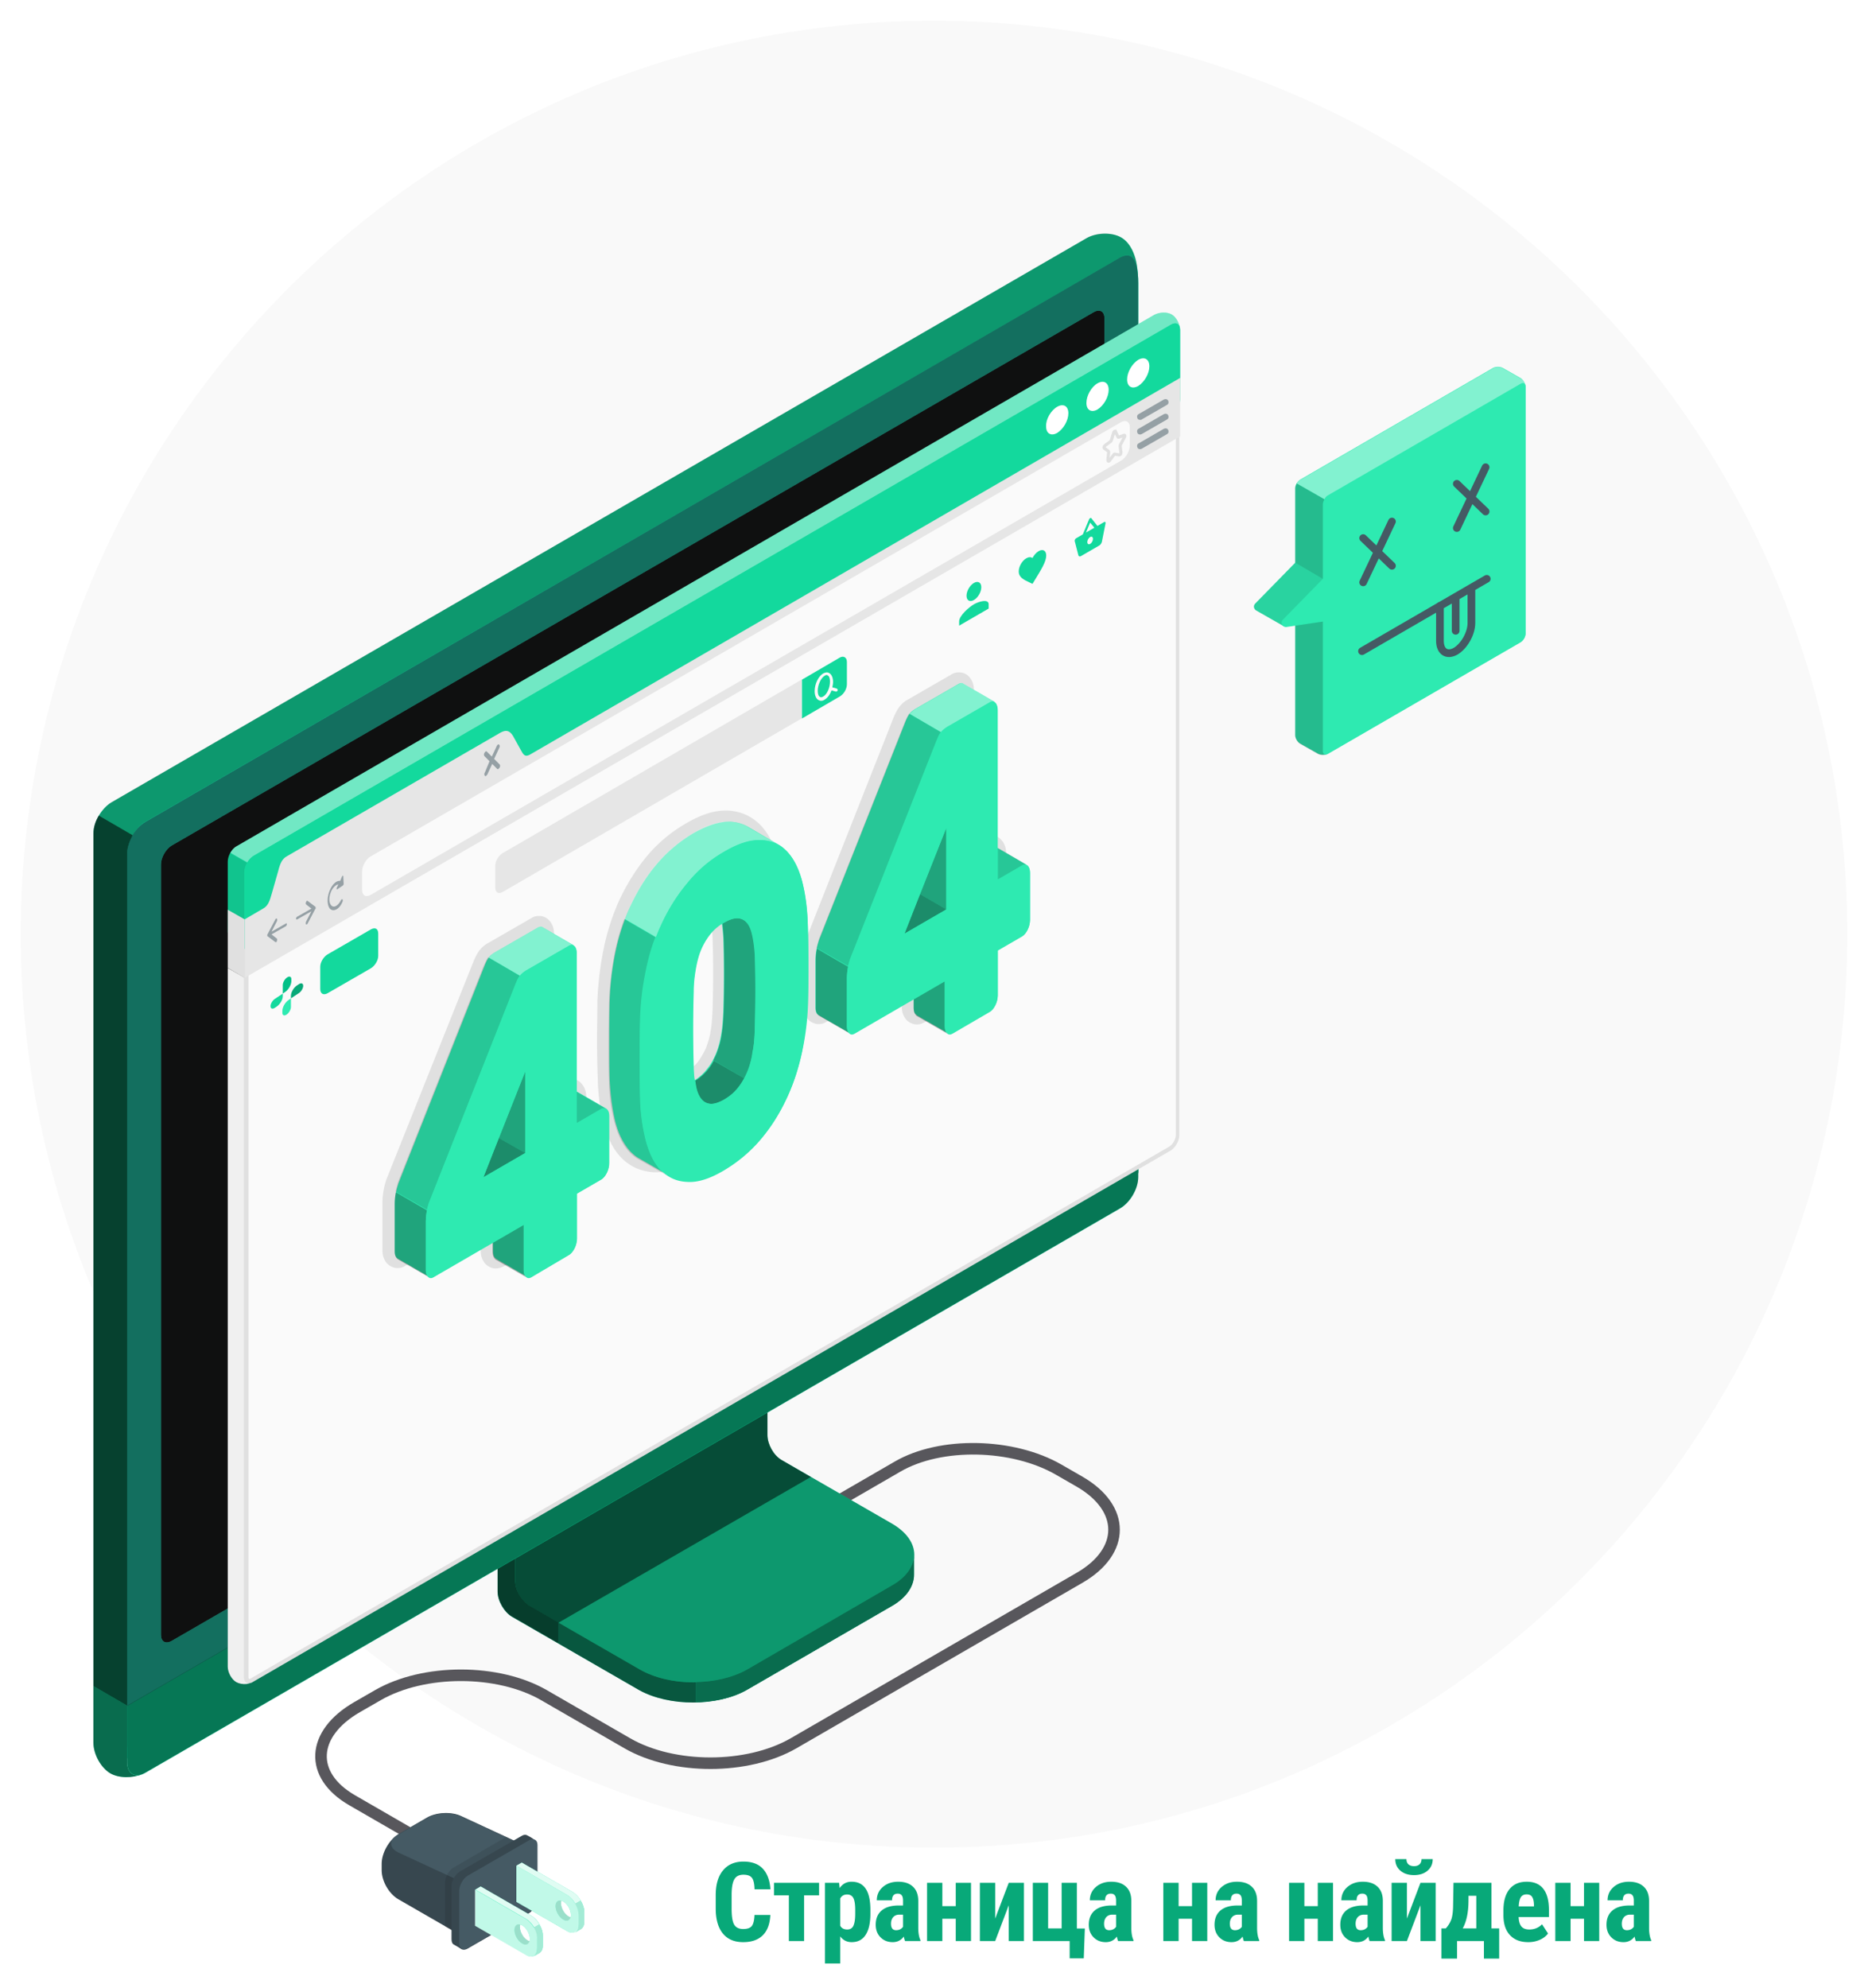 <svg width="360" height="383" fill="none" xmlns="http://www.w3.org/2000/svg"><g filter="url(#filter0_d_2076_56657)"><path d="M4 176C4 78.798 82.798 0 180 0s176 78.798 176 176-78.798 176-176 176S4 273.202 4 176z" fill="#F9F9F9"/><path d="M157.96 287.256s6.732-3.856 15.017-8.675c8.285-4.819 22.192-4.523 31.069.593l3.995 2.299c8.877 5.116 8.877 13.42 0 18.536L152.93 331.89c-8.877 5.116-23.154 5.116-32.031 0l-16.053-9.268c-8.877-5.115-23.154-5.115-32.031 0l-3.995 2.299c-8.877 5.116-9.32 13.123-.961 17.943l15.017 8.674" stroke="#58575C" stroke-width="2.226" stroke-miterlimit="10" stroke-linecap="round" stroke-linejoin="round"/><path d="M73.555 355.102v1.261c0 2.076 1.405 4.522 3.18 5.56l11.837 6.822 11.983-6.97v-10.454l-11.688-5.413c-1.849-.889-4.808-.741-6.583.297l-5.622 3.262c-1.702 1.112-3.107 3.559-3.107 5.635z" fill="#37474F"/><path d="M88.867 345.983c-1.849-.89-4.808-.742-6.583.296l-5.622 3.263c-1.776 1.038-1.702 2.52.147 3.41l11.689 5.413 12.057-6.97-11.688-5.412z" fill="#455A64"/><path opacity=".1" d="M87.388 355.846c-.888.519-1.627 1.779-1.627 2.817v8.601l2.737 1.557 11.984-6.97v-10.454l-3.033-1.409-10.06 5.858z" fill="#000"/><path d="M101.591 349.617c-.296-.148-.666-.148-1.11.148l-11.835 6.821c-.888.519-1.628 1.78-1.628 2.818v10.232c0 .519.148.889.444 1.038.296.148 1.257.741 1.48.889.295.149.665.149 1.109-.074l11.836-6.821c.888-.519 1.627-1.779 1.627-2.817v-10.232c0-.519-.148-.89-.443-1.038-.222-.297-1.184-.816-1.48-.964z" fill="#37474F"/><path d="M90.125 357.408l11.836-6.822c.888-.519 1.627-.074 1.627.89v10.232c0 1.038-.739 2.298-1.627 2.817l-11.836 6.822c-.888.519-1.627.074-1.627-.89v-10.232c.073-1.038.74-2.298 1.627-2.817z" fill="#455A64"/><path d="M102.405 365.115l-9.765-5.635-1.035.594v6.969l9.764 5.635c.592.371 1.184.371 1.554.148.148-.074.887-.519 1.035-.593.37-.222.666-.741.666-1.483v-1.779c0-1.409-.962-3.114-2.219-3.856zm-1.776 1.854c.814.445 1.48 1.631 1.48 2.595 0 .148 0 .297-.074.445-.148 0-.222-.074-.37-.148-.814-.445-1.479-1.632-1.479-2.595 0-.149 0-.297.074-.445.074 0 .221.074.369.148z" fill="#2EEAB1"/><path opacity=".85" d="M102.405 365.115l-9.765-5.635-1.035.594 9.764 5.635c1.258.741 2.219 2.446 2.219 3.855v1.779c0 .742-.295 1.261-.665 1.483h.074c.148-.148.887-.519 1.035-.593.37-.222.666-.741.666-1.483v-1.779c-.074-1.409-1.11-3.114-2.293-3.856z" fill="#fff"/><path d="M104.624 369.045v1.779c0 .741-.222 1.186-.666 1.483-.148.074-.887.519-1.035.593h-.074c.443-.222.665-.741.665-1.483v-1.779c0-.742-.222-1.483-.665-2.225l1.035-.593c.518.668.74 1.483.74 2.225z" fill="#2EEAB1"/><path opacity=".6" d="M104.624 369.045v1.779c0 .741-.222 1.186-.666 1.483-.148.074-.887.519-1.035.593h-.074c.443-.222.665-.741.665-1.483v-1.779c0-.742-.222-1.483-.665-2.225l1.035-.593c.518.668.74 1.483.74 2.225z" fill="#fff"/><path opacity=".05" d="M104.624 369.045v1.779c0 .741-.222 1.186-.666 1.483-.148.074-.887.519-1.035.593h-.074c.443-.222.665-.741.665-1.483v-1.779c0-.742-.222-1.483-.665-2.225l1.035-.593c.518.668.74 1.483.74 2.225z" fill="#000"/><path opacity=".6" d="M100.185 367.266c0-.148 0-.297.074-.445-.666-.148-1.11.222-1.11 1.038 0 .964.666 2.15 1.48 2.595.666.445 1.257.223 1.479-.445-.148 0-.222-.074-.369-.148-.888-.519-1.554-1.631-1.554-2.595z" fill="#fff"/><path opacity=".1" d="M100.185 367.266c0-.148 0-.297.074-.445-.666-.148-1.11.222-1.11 1.038 0 .964.666 2.15 1.48 2.595.666.445 1.257.223 1.479-.445-.148 0-.222-.074-.369-.148-.888-.519-1.554-1.631-1.554-2.595z" fill="#000"/><path opacity=".7" d="M101.295 365.709l-9.765-5.635v6.97l9.765 5.635c1.258.741 2.219.148 2.219-1.335v-1.779c.074-1.335-.961-3.114-2.219-3.856zm-.666 4.745c-.814-.445-1.48-1.631-1.48-2.595 0-.964.666-1.334 1.48-.889.814.444 1.48 1.631 1.48 2.595 0 .963-.666 1.408-1.48.889z" fill="#fff"/><path d="M110.32 360.514l-9.765-5.635-1.036.593v6.97l9.765 5.634c.592.371 1.184.371 1.554.149.148-.074.887-.519 1.035-.593.37-.223.666-.742.666-1.483v-1.78c.074-1.408-.962-3.114-2.219-3.855zm-1.776 1.853c.814.445 1.48 1.632 1.48 2.595 0 .149 0 .297-.074.445-.148 0-.222-.074-.37-.148-.814-.445-1.479-1.631-1.479-2.595 0-.148 0-.297.074-.445.074 0 .222.074.369.148z" fill="#2EEAB1"/><path opacity=".85" d="M110.32 360.514l-9.765-5.635-1.036.593 9.765 5.635c1.258.741 2.219 2.447 2.219 3.855v1.78c0 .741-.295 1.26-.739 1.483h.074c.148-.074.887-.519 1.035-.593.444-.223.666-.742.666-1.483v-1.78c.074-1.408-.962-3.114-2.219-3.855z" fill="#fff"/><path d="M112.613 364.443v1.779c0 .742-.222 1.187-.665 1.483-.148.075-.888.519-1.036.594h-.074c.444-.223.666-.742.666-1.483v-1.78c0-.741-.222-1.483-.666-2.224l1.036-.593c.443.667.739 1.483.739 2.224z" fill="#2EEAB1"/><path opacity=".6" d="M112.613 364.443v1.779c0 .742-.222 1.187-.665 1.483-.148.075-.888.519-1.036.594h-.074c.444-.223.666-.742.666-1.483v-1.78c0-.741-.222-1.483-.666-2.224l1.036-.593c.443.667.739 1.483.739 2.224z" fill="#fff"/><path opacity=".05" d="M112.613 364.443v1.779c0 .742-.222 1.187-.665 1.483-.148.075-.888.519-1.036.594h-.074c.444-.223.666-.742.666-1.483v-1.78c0-.741-.222-1.483-.666-2.224l1.036-.593c.443.667.739 1.483.739 2.224z" fill="#000"/><path opacity=".6" d="M108.101 362.664c0-.148 0-.296.074-.445-.666-.148-1.11.223-1.11 1.039 0 .963.666 2.15 1.479 2.595.666.444 1.258.222 1.48-.445-.148 0-.222-.074-.37-.149-.888-.519-1.553-1.631-1.553-2.595z" fill="#fff"/><path opacity=".1" d="M108.101 362.664c0-.148 0-.296.074-.445-.666-.148-1.11.223-1.11 1.039 0 .963.666 2.15 1.479 2.595.666.444 1.258.222 1.48-.445-.148 0-.222-.074-.37-.149-.888-.519-1.553-1.631-1.553-2.595z" fill="#000"/><path opacity=".7" d="M109.284 361.108l-9.765-5.635v6.969l9.765 5.635c1.258.742 2.219.148 2.219-1.335v-1.779c0-1.335-.961-3.114-2.219-3.855zm-.74 4.745c-.813-.445-1.479-1.631-1.479-2.595 0-.964.666-1.335 1.479-.89.814.445 1.48 1.631 1.48 2.595 0 .964-.666 1.409-1.48.89z" fill="#fff"/><path d="M143.979 321.578l27.815-16.09c2.885-1.631 4.29-3.855 4.29-6.005v-3.856l-28.85-16.311c-1.553-.89-2.737-3.04-2.737-4.82v-34.402l-48.602 28.174v34.403c0 1.779 1.258 3.93 2.738 4.819l24.559 14.162c5.77 3.188 15.091 3.188 20.787-.074z" fill="#13D99D"/><path opacity=".6" d="M143.979 321.578l27.815-16.09c2.885-1.631 4.29-3.855 4.29-6.005v-3.856l-28.85-16.311c-1.553-.89-2.737-3.04-2.737-4.82v-34.402l-48.602 28.174v34.403c0 1.779 1.258 3.93 2.738 4.819l24.559 14.162c5.77 3.188 15.091 3.188 20.787-.074z" fill="#000"/><path opacity=".3" d="M107.584 308.676v3.856l-8.877-5.116c-1.554-.89-2.737-3.04-2.737-4.82v-34.402l9.247-5.339c.221 2.373.369 4.82.591 7.192l-6.51 3.782v26.84c0 1.779 1.258 3.929 2.738 4.819l5.548 3.188z" fill="#000"/><path d="M99.298 300.597c0 1.779 1.258 3.929 2.737 4.819l21.231 12.234c5.77 3.336 15.017 3.336 20.787 0l27.815-16.09c5.77-3.336 5.77-8.674 0-12.011l-21.231-12.233c-1.554-.89-2.737-3.04-2.737-4.82v-26.84l-48.602 28.175v26.766z" fill="#13D99D"/><path opacity=".3" d="M99.298 300.597c0 1.779 1.258 3.929 2.737 4.819l21.231 12.234c5.77 3.336 15.017 3.336 20.787 0l27.815-16.09c5.77-3.336 5.77-8.674 0-12.011l-21.231-12.233c-1.554-.89-2.737-3.04-2.737-4.82v-26.84l-48.602 28.175v26.766z" fill="#000"/><path opacity=".5" d="M156.259 280.578l-5.622-3.262c-1.554-.89-2.737-3.04-2.737-4.82v-26.84l-48.602 28.175v26.84c0 1.779 1.258 3.929 2.737 4.819l5.549 3.188 48.675-28.1z" fill="#000"/><path d="M176.158 295.551v3.855c0 2.15-1.405 4.375-4.29 6.006l-27.815 16.089c-2.737 1.631-6.288 2.373-9.912 2.447v-3.856c3.624-.074 7.175-.889 9.912-2.446l27.815-16.164c2.811-1.557 4.29-3.781 4.29-5.931z" fill="#13D99D"/><path opacity=".5" d="M176.158 295.551v3.855c0 2.15-1.405 4.375-4.29 6.006l-27.815 16.089c-2.737 1.631-6.288 2.373-9.912 2.447v-3.856c3.624-.074 7.175-.889 9.912-2.446l27.815-16.164c2.811-1.557 4.29-3.781 4.29-5.931z" fill="#000"/><path d="M21.255 334.04c1.775 1.038 4.808.963 6.732-.149 23.893-13.79 164.002-94.903 187.895-108.768 1.924-1.113 3.477-3.782 3.477-3.04V50.589c0-5.19-1.479-7.785-3.255-8.823-1.775-1.038-4.808-.964-6.731.148L21.477 150.608C19.553 151.721 18 154.39 18 156.614v171.494c0 2.224 1.48 4.894 3.255 5.932z" fill="#13D99D"/><path d="M27.987 333.889L215.882 225.12c1.924-1.112 3.477-3.781 3.477-3.04V50.586c0-5.19-1.553-6.08-3.477-4.968L27.987 154.387c-1.924 1.112-3.477 3.781-3.477 6.006v171.494c0 2.224 1.553 3.114 3.477 2.002z" fill="#27DEBF"/><path opacity=".5" d="M27.987 333.889L215.882 225.12c1.924-1.112 3.477-3.781 3.477-3.04V50.586c0-5.19-1.553-6.08-3.477-4.968L27.987 154.387c-1.924 1.112-3.477 3.781-3.477 6.006v171.494c0 2.224 1.553 3.114 3.477 2.002z" fill="#000"/><path d="M27.469 337.823c-1.924.815-4.587.815-6.214-.149-1.775-1.038-3.255-3.633-3.255-5.931v-10.899l6.51 3.781v10.899c0 2.076 1.257 2.966 2.959 2.299z" fill="#13D99D"/><path opacity=".5" d="M27.469 337.823c-1.924.815-4.587.815-6.214-.149-1.775-1.038-3.255-3.633-3.255-5.931v-10.899l6.51 3.781v10.899c0 2.076 1.257 2.966 2.959 2.299z" fill="#000"/><path d="M24.51 324.698v10.899c0 2.225 1.553 3.114 3.477 2.002l187.895-108.768c1.924-1.113 3.477-3.782 3.477-6.006v-10.899L24.509 324.698z" fill="#08A979"/><path opacity=".3" d="M24.51 324.624v10.899c0 2.224 1.553 3.114 3.477 2.002l187.895-108.769c1.924-1.112 3.477-3.781 3.477-6.005v-10.899L24.509 324.624z" fill="#000"/><path d="M31.02 310.977V162.542c0-1.335.961-2.966 2.07-3.633L210.779 56.146c1.184-.668 2.071-.148 2.071 1.186v148.436c0 1.334-.961 2.965-2.071 3.633L33.091 312.164c-1.184.667-2.072.148-2.072-1.187z" fill="#27DEBF"/><path d="M31.02 310.977V162.542c0-1.335.961-2.966 2.07-3.633L210.779 56.146c1.184-.668 2.071-.148 2.071 1.186v148.436c0 1.334-.961 2.965-2.071 3.633L33.091 312.164c-1.184.667-2.072.148-2.072-1.187z" fill="#0F1010"/><path opacity=".7" d="M25.557 156.93c-.592 1.112-1.035 2.298-1.035 3.41v164.303l-6.51-3.782V156.559c0-1.112.37-2.373 1.035-3.411l6.51 3.782z" fill="#000"/><path opacity=".3" d="M219.21 48.08c-.222-1.78-1.133-3.806-3.32-2.45L27.988 154.356c-.962.519-1.775 1.483-2.441 2.595l-6.51-3.781c.666-1.038 1.48-2.002 2.441-2.595L209.38 41.889c1.924-1.112 4.786-1.198 6.636-.16 1.786 1.002 3.035 3.552 3.194 6.351z" fill="#000"/><path d="M48.848 320.021s-.444.296-1.332.445c-.74.074-1.48-.075-1.997-.371-.888-.519-1.627-1.854-1.627-2.966V182.484l3.255 1.854v134.719c0 .815.37 1.26.961 1.26.074-.074.37-.074.74-.296z" fill="#F0F0F0"/><path d="M48.108 319.871c-.518 0-.592-.593-.592-.815V173.363l4.513-2.595c.591-.296 1.035-1.779 1.923-4.967.444-1.706 1.184-4.226 1.553-4.523l41.056-23.8c.37.148 1.11 1.557 1.554 2.373 1.035 1.779 1.627 2.743 2.293 2.743.148 0 .222 0 .296-.074l126.275-73.032v145.173c0 .964-.666 2.151-1.554 2.67l-176.8 102.318c-.221.148-.37.222-.517.222z" fill="#FAFAFA"/><path d="M226.609 70.155V214.66c0 .815-.592 1.927-1.332 2.298L48.404 319.351c-.222.149-.296.149-.37.149-.148 0-.148-.445-.148-.445v-145.47l4.364-2.521c.666-.37 1.11-1.779 2.072-5.19.443-1.557 1.11-3.855 1.405-4.3l40.76-23.578c.37.371.962 1.409 1.332 2.076 1.11 1.928 1.701 2.966 2.663 2.966.148 0 .37-.074.518-.148l125.609-72.735zm.813-1.335l-126.866 73.402h-.148c-.962 0-2.885-5.19-3.92-5.19h-.149l-41.13 23.8c-.961.52-2.515 8.898-3.477 9.491l-4.734 2.743v145.989c0 .815.37 1.26.962 1.26.222 0 .517-.074.74-.222l176.873-102.392c.962-.519 1.701-1.928 1.701-2.966V68.82h.148z" fill="#E0E0E0"/><path d="M45.519 178.477c-.888-.519-1.627-1.854-1.627-2.966v-13.494c0-1.112.74-2.447 1.701-2.966L222.467 56.659c.961-.52 2.441-.593 3.328-.074.888.519 1.628 1.853 1.628 2.965v13.495c0 1.112-.74 2.446-1.701 2.965L48.848 178.403c-.962.519-2.441.593-3.329.074z" fill="#13D99D"/><path opacity=".4" d="M227.423 59.254c-.148-.89-.814-1.186-1.702-.742L48.848 160.905a3.87 3.87 0 00-1.184 1.26l-3.255-1.854c.296-.519.74-1.038 1.184-1.26L222.466 56.659c.962-.52 2.442-.593 3.329-.074.814.519 1.554 1.63 1.628 2.669z" fill="#fff"/><path opacity=".1" d="M47.59 162.24c-.296.519-.518 1.187-.518 1.706v20.463l-3.255-1.853V161.87c0-.149 0-.297.074-.445.074-.371.222-.742.444-1.038l3.255 1.853z" fill="#000"/><path d="M227.423 59.548v9.268l-126.867 73.402c-.962.519-1.701.074-1.701-.964v-3.485c0-1.112-.74-1.557-1.702-.964l-41.796 24.171c-.961.519-1.701 1.928-1.701 2.966v3.485c0 1.112-.74 2.446-1.701 2.965l-4.735 2.744v-9.268c0-1.112.74-2.447 1.702-2.966L225.72 58.584c.962-.593 1.702-.148 1.702.964z" fill="#13D99D"/><path d="M219.359 65.328c1.184-.668 2.145-.149 2.145 1.26s-.961 3.04-2.145 3.781c-1.183.668-2.145.149-2.145-1.26s.962-3.04 2.145-3.781zm-7.841 4.523c1.183-.667 2.145-.148 2.145 1.26 0 1.41-.962 3.04-2.145 3.782-1.184.667-2.145.148-2.145-1.26 0-1.41.961-3.115 2.145-3.782zm-7.767 4.519c1.183-.667 2.145-.148 2.145 1.261 0 1.409-.962 3.04-2.145 3.781-1.184.668-2.146.149-2.146-1.26-.074-1.409.962-3.114 2.146-3.781z" fill="#fff"/><path d="M227.423 68.82v11.27L47.147 184.41v-11.27l3.55-2.076c.962-.519 1.258-1.408 1.702-2.965l1.183-4.152c.37-1.483.74-2.447 1.702-2.966l41.13-23.8c.961-.519 1.701-.593 2.44.593l1.48 2.669c.518.964.814 1.483 1.776.964L227.423 68.82z" fill="#E6E6E6"/><path d="M47.147 173.139v11.27l-3.255-1.928v-11.196l3.255 1.854z" fill="#E0E0E0"/><path opacity=".5" d="M55.062 173.958l-2.737 1.557 1.035-2.002a.634.634 0 000-.519c-.074-.074-.222 0-.296.148l-1.48 2.818s0 .074-.073.074v.296s0 .075.074.075l1.48 1.112h.147c.074 0 .148-.074.148-.223.074-.222.074-.37 0-.445l-1.035-.815 2.736-1.557c.148-.074.222-.297.222-.445 0-.148-.148-.148-.221-.074zm2.218-1.336l2.738-1.557-1.036-.815c-.074-.074-.074-.297 0-.445.074-.223.222-.297.296-.223l1.48 1.113.073.074v.296s0 .075-.074.075l-1.48 2.817c-.073.074-.073.148-.147.148h-.148c-.074-.074-.074-.296 0-.519l1.036-2.002-2.737 1.557c-.148.075-.222 0-.222-.222 0 0 .074-.222.222-.297zm8.878-7.784c0-.149-.148-.149-.222 0l-.37.889c-.666-.074-1.405.52-1.923 1.632-.666 1.408-.666 3.114 0 3.781.37.297.74.297 1.183.074.444-.222.888-.741 1.184-1.483.074-.148.074-.37 0-.445-.074-.074-.222 0-.296.149-.518 1.038-1.331 1.557-1.85 1.038-.517-.519-.517-1.706 0-2.818.37-.741.889-1.186 1.332-1.26l-.296.667c-.074.148 0 .371.074.297l1.11-.742c.074-.074.148-.222.148-.296l-.074-1.483zm29.072-22.613l.962-2.076c.148-.223.148-.519 0-.667-.148-.149-.296 0-.444.222l-.962 2.076-.962-.964c-.148-.148-.296 0-.444.223-.147.222-.147.519 0 .667l.962.964-.888 2.15c-.147.222-.147.519 0 .667.074.074.148.074.222 0l.222-.222.962-2.076.962.964c.074.074.148.074.222 0l.222-.223c.147-.222.147-.519 0-.667l-1.036-1.038z" fill="#455A64"/><path d="M69.783 167.431v-3.485c0-1.112.74-2.447 1.701-2.966l144.547-83.634c.961-.519 1.701-.074 1.701.964v3.485c0 1.112-.74 2.447-1.701 2.966L71.484 168.395c-.962.593-1.701.148-1.701-.964z" fill="#FAFAFA"/><path d="M214.995 79.204l.444.964c0 .074.074.074.148.074l1.035-.37c.148-.075.222.147.074.37l-.739 1.408c-.074.075-.074.223-.074.297l.148 1.26c0 .223-.148.445-.296.445l-.888-.148c-.074 0-.148 0-.148.074l-.888 1.186c-.148.149-.296.149-.296-.148l.148-1.483c0-.074 0-.148-.074-.222l-.739-.519c-.148-.074-.074-.37.074-.52l1.109-.815c.074-.074.148-.148.148-.222l.444-1.483c.074-.222.296-.37.37-.148z" stroke="#E0E0E0" stroke-width=".599" stroke-miterlimit="10"/><path opacity=".5" d="M219.73 76.898c-.222 0-.444-.074-.518-.296-.148-.297-.074-.668.222-.816l4.882-2.817c.296-.149.666-.075.814.222.148.297.074.667-.222.816l-4.883 2.817c-.074.074-.148.074-.295.074zm0 2.817c-.222 0-.444-.075-.518-.297-.148-.297-.074-.667.222-.816l4.882-2.817c.296-.148.666-.074.814.222.148.297.074.668-.222.816l-4.883 2.818c-.074 0-.148.074-.295.074zm0 2.824c-.222 0-.444-.074-.518-.297-.148-.296-.074-.667.222-.815l4.882-2.818c.296-.148.666-.074.814.223.148.296.074.667-.222.815l-4.883 2.818c-.074 0-.148.074-.295.074z" fill="#455A64"/><path d="M95.452 162.757v4.3c0 .89.591 1.26 1.405.816l57.627-33.439v-7.489l-57.627 33.439c-.74.445-1.405 1.483-1.405 2.373z" fill="#E6E6E6"/><path d="M161.807 122.724c.74-.445 1.406-.074 1.406.815v4.301c0 .889-.592 1.927-1.406 2.372l-7.249 4.226v-7.488l7.249-4.226z" fill="#13D99D"/><path d="M161.215 128.655l-.814-.223c.074-.37.148-.667.148-1.038 0-.815-.296-1.483-.739-1.705-.37-.222-.74-.148-1.184.074-.888.519-1.627 2.002-1.627 3.411 0 .815.295 1.483.739 1.705.148.074.296.148.518.148.222 0 .444-.074.666-.222.518-.297 1.036-.964 1.331-1.78l.814.223h.074c.148 0 .222-.074.296-.223.074-.148-.074-.296-.222-.37zm-2.589 1.557c-.222.148-.444.148-.592.074-.296-.148-.444-.593-.444-1.186 0-1.113.592-2.447 1.332-2.892.148-.074.222-.148.37-.148.074 0 .148 0 .222.074.296.148.444.593.444 1.186 0 1.186-.592 2.521-1.332 2.892z" fill="#FAFAFA"/><path d="M71.484 175.069l-8.36 4.82c-.739.445-1.405 1.483-1.405 2.372v4.301c0 .889.592 1.26 1.406.815l8.359-4.819c.74-.445 1.405-1.483 1.405-2.373v-4.3c0-.964-.591-1.26-1.405-.816z" fill="#13D99D"/><path d="M95.526 240.4c-.666 0-1.332-.297-1.85-.742-.666-.667-1.035-1.557-1.035-2.669v-5.486l-14.647 8.452c-.444.297-.962.371-1.406.371-.666 0-1.331-.297-1.85-.742-.665-.667-1.035-1.557-1.035-2.669v-9.045a14.2 14.2 0 01.814-4.746l16.718-41.817c.37-.963.814-1.705 1.184-2.224.444-.519.961-1.038 1.701-1.409l8.359-4.819c.444-.296.962-.371 1.406-.371.666 0 1.331.223 1.849.742.666.667 1.036 1.557 1.036 2.669v29.509l1.997-1.112c.444-.297.962-.371 1.406-.371.665 0 1.331.223 1.775.742.666.667 1.036 1.557 1.036 2.743v9.046c0 .889-.222 1.779-.592 2.669-.444.964-1.036 1.705-1.775 2.076l-3.847 2.224v7.637c0 .89-.222 1.779-.592 2.669-.444.964-1.036 1.705-1.775 2.076l-7.25 4.152c-.592.297-1.11.445-1.627.445zm-5.03-25.58l2.514-1.483v-4.893l-2.515 6.376zm35.951 7.043h-.444c-2.441-.148-4.512-1.038-6.213-2.743-1.554-1.557-2.664-3.782-3.403-6.525-.666-2.521-1.11-5.412-1.184-8.601-.074-2.298-.148-4.819-.148-7.488 0-2.669.074-5.339.074-7.785.148-3.263.518-6.525 1.184-9.787a44.416 44.416 0 013.033-9.491c1.405-2.965 3.107-5.783 5.178-8.304a27.787 27.787 0 017.619-6.45c2.885-1.705 5.4-2.521 7.694-2.521h.444c2.441.148 4.512 1.038 6.213 2.743 1.554 1.557 2.664 3.782 3.403 6.525a37.697 37.697 0 011.184 8.601c.074 2.446.148 5.041.148 7.711 0 2.669-.074 5.19-.074 7.636-.148 3.263-.518 6.525-1.184 9.787a44.416 44.416 0 01-3.033 9.491c-1.405 2.965-3.107 5.783-5.178 8.304a27.787 27.787 0 01-7.619 6.45c-2.959 1.557-5.474 2.447-7.694 2.447zM135.694 171c-.148 0-.666.075-1.553.594a8.03 8.03 0 00-2.22 1.927c-.591.816-1.109 1.706-1.479 2.669a22.004 22.004 0 00-.888 3.337c-.222 1.26-.296 2.521-.37 3.855a228.277 228.277 0 000 14.236c0 1.335.148 2.447.296 3.411.148.963.444 1.482.666 1.779.148.222.37.297.518.297.222 0 .74-.075 1.627-.594a8.03 8.03 0 002.22-1.927 15.85 15.85 0 001.553-2.669c.37-1.038.74-2.151.888-3.263.222-1.26.296-2.521.37-3.929.148-4.894.148-9.639 0-14.236-.074-1.26-.222-2.373-.37-3.411-.148-.815-.37-1.408-.666-1.853-.222-.148-.37-.223-.592-.223zm40.982 22.392c-.666 0-1.331-.296-1.849-.741-.666-.668-1.036-1.557-1.036-2.669v-5.487l-14.647 8.452c-.444.297-.962.371-1.405.371-.666 0-1.332-.297-1.85-.741-.666-.668-1.035-1.557-1.035-2.67v-9.045c0-1.705.295-3.262.813-4.745l16.497-41.743a9.982 9.982 0 011.183-2.224c.444-.519.962-1.038 1.702-1.409l8.359-4.82c.444-.296.961-.37 1.405-.37.666 0 1.332.222 1.85.741.665.668 1.035 1.557 1.035 2.669v29.51l1.998-1.113c.443-.296.961-.37 1.405-.37.666 0 1.332.222 1.776.741.665.667 1.035 1.557 1.035 2.743v9.046c0 .89-.222 1.779-.592 2.669-.443.964-1.035 1.705-1.775 2.076l-3.847 2.224v7.637c0 .89-.222 1.78-.591 2.669-.444.964-1.036 1.706-1.776 2.076l-7.249 4.152c-.444.223-.888.371-1.406.371zm-5.104-25.505l2.515-1.483v-4.894l-2.515 6.377z" fill="#E0E0E0"/><path d="M116.978 209.708c-.074-.074-.148-.074-.222-.148-.222-.148-5.622-3.262-5.622-3.262v-26.692c0-.593-.148-1.112-.444-1.334-.073-.075-.147-.075-.147-.149-.222-.148-5.918-3.41-5.992-3.484-.222-.149-.518-.149-.888.074l-8.36 4.819c-.443.297-.887.593-1.109.964-.296.371-.592.964-.888 1.779L76.81 223.944c-.444 1.26-.74 2.595-.74 4.078v9.045c0 .594.148 1.113.444 1.335.074.074.148.074.222.148.222.149 5.918 3.411 5.992 3.485.222.148.518.148.888-.074l11.392-6.599v1.705c0 .594.148 1.113.444 1.335.074.074.148.074.148.148.222.149 5.918 3.411 5.992 3.485.222.148.517.148.887-.074l7.25-4.226c.37-.223.74-.668 1.035-1.261.296-.593.444-1.26.444-1.853v-8.675l4.735-2.743c.37-.223.739-.668 1.035-1.261.296-.593.444-1.26.444-1.853v-9.046c0-.593-.148-1.038-.444-1.335z" fill="#2EEAB1"/><path opacity=".15" d="M100.113 183.985v.074c-.296.371-.518.89-.814 1.631l-16.497 41.669c-.221.519-.37 1.112-.517 1.705l-6.066-3.485c.148-.593.296-1.186.444-1.705l16.496-41.669c.37-.815.666-1.409.888-1.779l6.066 3.559z" fill="#000"/><path opacity=".3" d="M82.58 242.038c-.666-.371-5.696-3.262-5.918-3.41-.074-.075-.148-.075-.148-.149-.296-.296-.444-.741-.444-1.334v-9.046c0-.815.074-1.631.222-2.372l5.992 3.484a12.3 12.3 0 00-.222 2.373v9.045c0 .594.148 1.113.444 1.335l.074.074zm18.642-39.589v15.719l-5.104-2.892 5.104-12.827z" fill="#000"/><path opacity=".4" d="M101.221 218.165l-8.063 4.671 2.96-7.563 5.103 2.892z" fill="#000"/><path opacity=".3" d="M101.37 242.037c.074 0 .074.074.074.074-.666-.371-5.696-3.263-5.918-3.411a.16.16 0 01-.148-.148c-.296-.297-.444-.742-.444-1.335v-1.779l5.992-3.485v8.675c0 .667.148 1.112.444 1.409z" fill="#000"/><path opacity=".15" d="M116.682 209.563a1.07 1.07 0 00-.813.074l-4.735 2.744v-6.006s4.883 2.817 5.548 3.188z" fill="#000"/><path opacity=".4" d="M110.469 178.127c-.222-.148-.518-.074-.814.074l-8.359 4.82c-.444.296-.814.593-1.11.964l-5.992-3.485c.296-.371.666-.668 1.11-.964l8.359-4.819c.296-.223.592-.223.888-.075.074.075 5.4 3.189 5.918 3.485z" fill="#fff"/><path d="M102.406 242.109c-.37.223-.74.223-1.036-.074-.296-.296-.444-.741-.444-1.334v-8.675l-17.384 10.083c-.37.223-.74.223-1.036-.074-.296-.296-.444-.741-.444-1.334v-9.12c0-1.483.222-2.817.74-4.078L99.3 185.834c.295-.815.665-1.408.887-1.779.296-.371.666-.667 1.11-.964l8.359-4.819c.37-.223.74-.223 1.036.074.296.297.444.741.444 1.335v32.771l4.734-2.743c.37-.223.74-.223 1.036.074.296.296.443.741.443 1.334v9.046c0 .593-.147 1.26-.443 1.854-.296.593-.666 1.038-1.036 1.26l-4.734 2.743v8.675a4.26 4.26 0 01-.444 1.854c-.296.593-.666 1.038-1.036 1.26l-7.249 4.3zm-1.184-23.948v-15.718l-8.063 20.389 8.063-4.671zm54.446-44.336c-.148-3.04-.518-5.709-1.11-8.156-.666-2.446-1.627-4.3-2.959-5.709-.444-.445-.961-.889-1.479-1.186-1.036-.593-5.474-3.188-5.992-3.485-1.036-.593-2.146-.889-3.403-.964-1.997-.074-4.365.668-7.102 2.225-2.737 1.631-5.104 3.633-7.101 6.005-1.998 2.373-3.625 5.042-4.957 7.86-1.331 2.891-2.293 5.857-2.959 9.045a52.711 52.711 0 00-1.109 9.49c-.074 2.521-.074 5.042-.074 7.711 0 2.67 0 5.116.074 7.415.148 3.04.518 5.709 1.109 8.156.666 2.446 1.628 4.3 2.959 5.709.444.444.962.889 1.48 1.186 1.036.593 5.548 3.188 6.14 3.559.962.519 2.071.889 3.329.889 1.997.075 4.364-.667 7.101-2.224 2.737-1.631 5.105-3.633 7.102-6.005 1.997-2.373 3.625-5.042 4.956-7.86 1.332-2.891 2.293-5.857 2.959-9.045a52.634 52.634 0 001.11-9.491c.074-2.372.074-4.893.074-7.562 0-2.595-.074-5.116-.148-7.563zm-21.823 30.325c-.148-.816-.222-1.78-.222-2.818-.148-4.745-.148-9.49 0-14.309 0-1.409.148-2.818.37-4.152.222-1.335.518-2.521.962-3.708a13.056 13.056 0 011.775-3.114 10.95 10.95 0 012.367-2.15c.148.816.222 1.78.296 2.744.148 4.596.148 9.416 0 14.309-.074 1.409-.148 2.818-.37 4.152-.221 1.335-.517 2.521-.961 3.708-.444 1.112-1.036 2.224-1.776 3.114a8.757 8.757 0 01-2.441 2.224z" fill="#2EEAB1"/><path opacity=".15" d="M128.888 222.688c-1.035-.593-5.03-2.892-5.992-3.411-.517-.296-1.035-.741-1.479-1.186-1.332-1.334-2.293-3.262-2.959-5.709-.666-2.447-1.036-5.19-1.11-8.156-.074-2.298-.074-4.745-.074-7.414 0-2.669.074-5.264.074-7.711a70.451 70.451 0 011.11-9.49 40.903 40.903 0 011.849-6.525l5.992 3.485c-.813 2.076-1.405 4.226-1.849 6.45a52.634 52.634 0 00-1.11 9.491c-.074 2.52-.074 5.041-.074 7.71 0 2.67 0 5.116.074 7.415.074 3.04.518 5.709 1.11 8.156.666 2.446 1.627 4.374 2.885 5.709.592.519 1.036.889 1.553 1.186z" fill="#000"/><path opacity=".4" d="M149.897 158.702a6.546 6.546 0 00-3.181-.816c-1.997-.074-4.364.667-7.101 2.224-2.738 1.631-5.105 3.633-7.102 6.006-1.997 2.373-3.625 5.042-4.956 7.859-.222.445-.37.89-.592 1.335a9.05 9.05 0 01-.518 1.26l-5.992-3.485.444-1.112c.222-.519.37-.964.592-1.483a36.602 36.602 0 014.956-7.933c1.997-2.373 4.365-4.374 7.102-6.006 2.737-1.631 5.104-2.372 7.101-2.224 1.258.074 2.441.371 3.403.964.592.371 4.512 2.595 5.844 3.411z" fill="#fff"/><path opacity=".3" d="M145.459 194.515c-.074 1.409-.148 2.818-.37 4.152-.222 1.335-.518 2.521-.962 3.707-.221.519-.443.964-.665 1.409l-5.992-3.485c.222-.444.518-.963.665-1.408.444-1.187.814-2.373.962-3.708.222-1.334.296-2.669.37-4.152.148-4.893.148-9.712 0-14.309a140.606 140.606 0 00-.222-2.744s.148-.148.37-.222c1.11-.667 1.997-.89 2.737-.816.74.075 1.332.445 1.775 1.038.444.594.74 1.483.962 2.521.222 1.038.37 2.299.444 3.707.074 4.597.074 9.417-.074 14.31z" fill="#000"/><path opacity=".4" d="M143.461 203.786a8.375 8.375 0 01-1.109 1.705c-.74.964-1.628 1.705-2.737 2.373-1.11.667-1.998.889-2.737.815-.74-.074-1.332-.445-1.776-1.038-.444-.593-.813-1.483-.961-2.521-.074-.296-.074-.593-.148-.89a9.8 9.8 0 002.441-2.15 8.375 8.375 0 001.109-1.705l5.918 3.411z" fill="#000"/><path d="M139.54 160.11c2.737-1.631 5.105-2.373 7.102-2.224 1.997.074 3.625.815 4.956 2.15 1.332 1.334 2.293 3.262 2.959 5.709.666 2.447 1.036 5.19 1.11 8.156.074 2.372.074 4.967.074 7.637 0 2.669-.074 5.19-.074 7.562a70.484 70.484 0 01-1.11 9.491c-.666 3.188-1.627 6.228-2.959 9.045-1.331 2.892-2.959 5.487-4.956 7.859-1.997 2.373-4.365 4.375-7.102 6.006-2.737 1.631-5.104 2.373-7.101 2.224-1.998-.074-3.625-.815-4.957-2.15-1.331-1.335-2.293-3.262-2.959-5.709-.665-2.447-1.035-5.19-1.109-8.156-.074-2.298-.074-4.745-.074-7.414 0-2.669 0-5.264.074-7.711a70.61 70.61 0 011.109-9.49c.666-3.189 1.628-6.229 2.959-9.046 1.332-2.892 2.959-5.487 4.957-7.859a24.231 24.231 0 017.101-6.08zm5.918 34.403c.148-4.894.148-9.713 0-14.31a25.447 25.447 0 00-.444-3.707c-.221-1.112-.517-1.928-.961-2.521-.444-.593-1.036-.964-1.776-1.038-.739-.074-1.627.222-2.737.815-1.109.668-1.997 1.409-2.737 2.373a13.056 13.056 0 00-1.775 3.114c-.444 1.112-.74 2.373-.962 3.707-.222 1.335-.37 2.669-.37 4.152-.148 4.82-.148 9.565 0 14.31 0 1.409.148 2.669.37 3.707.222 1.112.518 1.928.962 2.521.444.593 1.036.964 1.775 1.038.74.074 1.628-.222 2.737-.816 1.11-.667 1.998-1.408 2.737-2.372a13.025 13.025 0 001.776-3.114c.444-1.112.813-2.373.961-3.707.296-1.335.444-2.744.444-4.152zm52.597-31.738c-.074-.074-.148-.074-.222-.148-.222-.149-5.622-3.263-5.622-3.263v-26.691c0-.594-.148-1.113-.444-1.335-.074-.074-.148-.074-.148-.148-.222-.149-5.918-3.411-5.992-3.485-.222-.148-.518-.148-.887.074l-8.36 4.819c-.443.297-.887.594-1.109.964-.296.371-.592.964-.888 1.78l-16.496 41.668c-.444 1.261-.74 2.595-.74 4.078v9.046c0 .593.148 1.112.444 1.334.074.075.148.075.222.149.222.148 5.918 3.41 5.992 3.484.222.149.518.149.887-.074l11.392-6.598v1.705c0 .593.148 1.112.444 1.334.074.075.148.075.148.149.222.148 5.918 3.41 5.992 3.484.222.149.518.149.888-.074l7.249-4.226c.37-.222.74-.667 1.036-1.26a4.26 4.26 0 00.444-1.854v-8.675l4.734-2.743c.37-.222.74-.667 1.036-1.26a4.263 4.263 0 00.444-1.854v-9.046c0-.593-.148-1.038-.444-1.334z" fill="#2EEAB1"/><path opacity=".15" d="M181.263 137.047v.074c-.296.371-.518.89-.814 1.631l-16.496 41.669c-.222.519-.37 1.112-.518 1.705l-6.066-3.484c.148-.593.296-1.187.444-1.706l16.496-41.668c.37-.816.666-1.409.888-1.78l6.066 3.559z" fill="#000"/><path opacity=".3" d="M163.73 195.101c-.665-.371-5.696-3.263-5.917-3.411-.074-.074-.148-.074-.148-.148-.296-.297-.444-.742-.444-1.335v-9.045c0-.816.074-1.632.222-2.373l5.992 3.485a12.29 12.29 0 00-.222 2.372v9.046c0 .593.148 1.038.444 1.335 0 0 0 .074.073.074zm18.642-39.589v15.718l-5.104-2.966 5.104-12.752z" fill="#000"/><path opacity=".4" d="M182.372 171.227l-8.063 4.671 2.959-7.636 5.104 2.965z" fill="#000"/><path opacity=".3" d="M182.52 195.103c.074 0 .074.074.074.074-.666-.371-5.696-3.262-5.918-3.41-.074-.075-.148-.075-.148-.149-.296-.296-.444-.741-.444-1.334v-1.78l5.992-3.484v8.674c0 .668.148 1.112.444 1.409z" fill="#000"/><path opacity=".15" d="M197.833 162.626a1.063 1.063 0 00-.814.074l-4.734 2.743v-6.08s4.882 2.818 5.548 3.263z" fill="#000"/><path opacity=".4" d="M191.619 131.19c-.222-.149-.518-.074-.814.074l-8.359 4.819c-.444.297-.814.593-1.11.964l-5.992-3.485c.296-.37.666-.667 1.11-.964l8.359-4.819c.296-.222.592-.222.888-.074 0 .074 5.4 3.188 5.918 3.485z" fill="#fff"/><path d="M183.556 195.176c-.37.222-.74.222-1.036-.074-.296-.297-.444-.742-.444-1.335v-8.675l-17.384 10.084c-.369.222-.739.222-1.035-.074-.296-.297-.444-.742-.444-1.335v-9.045c0-1.483.222-2.818.74-4.078l16.496-41.669c.296-.815.666-1.409.888-1.779.296-.371.665-.668 1.109-.964l8.359-4.82c.37-.222.74-.222 1.036.075.296.296.444.741.444 1.334v32.772l4.734-2.744c.37-.222.74-.222 1.036.074.296.297.444.742.444 1.335v9.046c0 .593-.148 1.26-.444 1.853-.296.593-.666 1.038-1.036 1.261l-4.734 2.743v8.675c0 .593-.148 1.26-.444 1.853-.296.593-.666 1.038-1.036 1.261l-7.249 4.226zm-1.184-23.948v-15.719l-8.063 20.39 8.063-4.671zm105.34-104.322l-37.135 21.502c-.518.296-.962 1.038-.962 1.63v47.601c0 .593.444 1.335.962 1.631l3.403 1.928c.518.296 1.405.296 1.923 0l37.135-21.502c.518-.296.962-1.038.962-1.631v-47.6c0-.593-.444-1.335-.962-1.631l-3.402-1.928c-.518-.297-1.406-.297-1.924 0z" fill="#2EEAB1"/><path d="M254.941 140.676v-47.6c0-.593.444-1.334.962-1.631l37.135-21.502c.518-.296.962-.074.962.52v47.674c0 .593-.444 1.334-.962 1.631l-37.135 21.501c-.518.297-.962.075-.962-.593z" fill="#2EEAB1"/><path opacity=".2" d="M255.903 141.271c-.518.297-1.405.297-1.923 0l-3.403-1.927c-.518-.297-.962-1.038-.962-1.632v-47.6c0-.296.148-.667.296-.964l5.326 3.04c-.148.297-.296.668-.296.964v47.6c0 .519.444.816.962.519z" fill="#000"/><path opacity=".4" d="M294.001 70.317c-.074-.52-.444-.668-.962-.371l-37.135 21.502c-.296.148-.518.445-.666.741l-5.326-3.04c.148-.296.37-.519.666-.667l37.135-21.502c.518-.296 1.406-.296 1.924 0l3.402 1.928c.518.222.888.816.962 1.409z" fill="#fff"/><path d="M249.615 104.418l-7.693 7.859c-.444.445-.296 1.038.148 1.335.148.074 5.326 3.04 5.326 3.04l7.545-9.12-5.326-3.114z" fill="#2EEAB1"/><path opacity=".1" d="M249.615 104.418l-7.693 7.859c-.444.445-.296 1.038.148 1.335.148.074 5.326 3.04 5.326 3.04l7.545-9.12-5.326-3.114z" fill="#000"/><path d="M254.942 107.531l-7.694 7.859a.83.83 0 00.74 1.409l6.954-1.038c.813 0 .813-8.23 0-8.23z" fill="#2EEAB1"/><path d="M262.709 99.676l5.548 5.338m-5.548 3.189l5.548-11.715m12.501-7.273l5.548 5.338m-5.548 3.189l5.548-11.715m-23.82 35.439l24.042-13.939m-9.025 5.192v6.747c0 2.076 1.331 2.966 3.033 2.002 1.627-.964 3.033-3.41 3.033-5.412v-6.747m-3.033 1.707v6.524" stroke="#455A64" stroke-width="1.484" stroke-miterlimit="10" stroke-linecap="round"/><g clip-path="url(#clip0_2076_56657)"><path d="M187.692 111.61c.786-.454 1.422-1.559 1.422-2.468s-.636-1.277-1.422-.823c-.786.455-1.422 1.559-1.422 2.469 0 .909.636 1.277 1.422.822zm0 .823c-.949.549-2.844 2.197-2.844 3.291v.823l5.688-3.291v-.823c0-1.094-1.895-.549-2.844 0z" fill="#13D99D"/></g><g clip-path="url(#clip1_2076_56657)"><path d="M198.98 108.498l-.384-.182c-1.363-.641-2.263-1.064-2.263-2.222 0-.943.641-2.054 1.456-2.526.46-.266.902-.274 1.191-.049.288-.559.73-1.063 1.19-1.329.815-.472 1.456-.101 1.456.842 0 1.158-.9 2.621-2.263 4.843l-.383.623z" fill="#13D99D"/></g><path d="M211.499 97.334l-1.184-1.487c-.051-.063-.138-.06-.224-.01a.564.564 0 00-.225.273l-1.184 2.854-1.295.75a.62.62 0 00-.271.488c0 .029.003.058.011.083l.687 2.673c.062.242.27.327.519.183l3.515-2.035c.249-.143.457-.469.522-.785l.687-3.468.008-.094c0-.182-.122-.26-.27-.175l-1.296.75zm-2.22 1.285l.812-1.927.811.988-1.623.939zm.812 2.18c-.298.172-.541.015-.541-.35 0-.364.243-.803.541-.975.297-.172.54-.015.54.35 0 .364-.243.803-.54.975z" fill="#13D99D"/><path d="M54.497 187.449l.472-.325c.652-.449 1.18-1.384 1.18-2.088v-.382c0-.493-.37-.638-.826-.323-.456.314-.826.968-.826 1.461v1.657z" fill="#02C087"/><path d="M56.07 188.359l-.472.326c-.651.448-1.18 1.383-1.18 2.087v.383c0 .492.37.637.826.323.456-.314.826-.969.826-1.461v-1.658z" fill="#2EEAB1"/><path d="M54.497 187.449v.491c0 .679-.528 1.578-1.18 2.008l-.354.234c-.456.301-.826.16-.826-.315 0-.474.37-1.104.826-1.405l1.534-1.013z" fill="#13D99D"/><path d="M56.07 188.359v-.491c0-.678.529-1.577 1.18-2.007l.355-.234c.456-.301.826-.161.826.314s-.37 1.104-.826 1.405l-1.535 1.013zm92.388 176.607c-.076 1.723-.56 3.027-1.453 3.913-.893.885-2.152 1.328-3.778 1.328-1.709 0-3.02-.56-3.933-1.681-.907-1.128-1.36-2.733-1.36-4.816v-2.543c0-2.076.471-3.674 1.412-4.795.941-1.128 2.248-1.691 3.923-1.691 1.646 0 2.895.46 3.746 1.38.858.92 1.346 2.242 1.464 3.965h-3.062c-.028-1.066-.194-1.799-.498-2.201-.298-.408-.848-.612-1.65-.612-.817 0-1.394.287-1.734.861-.339.568-.518 1.505-.539 2.813v2.854c0 1.502.166 2.532.498 3.093.339.56.917.841 1.733.841.803 0 1.356-.194 1.661-.582.304-.394.477-1.103.519-2.127h3.051zm9.393-3.778h-2.885v8.811h-2.937v-8.811h-2.865v-2.418h8.687v2.418zm9.891 3.549c0 1.765-.304 3.118-.913 4.059-.602.941-1.501 1.411-2.698 1.411-.914 0-1.647-.37-2.201-1.111v5.221h-2.937V358.77h2.719l.104 1.027c.561-.823 1.325-1.235 2.294-1.235 1.197 0 2.096.436 2.698 1.308.609.872.921 2.207.934 4.006v.861zm-2.926-.736c0-1.087-.121-1.855-.364-2.304-.235-.45-.636-.675-1.204-.675-.602 0-1.041.252-1.318.758v5.262c.263.484.71.726 1.339.726.581 0 .983-.246 1.204-.737.228-.491.343-1.256.343-2.294v-.736zm9.611 5.998c-.083-.173-.166-.463-.249-.871-.526.719-1.239 1.079-2.138 1.079-.941 0-1.723-.311-2.346-.934-.616-.623-.924-1.429-.924-2.418 0-1.177.374-2.086 1.121-2.73.754-.643 1.837-.972 3.249-.986h.892v-.903c0-.505-.086-.861-.259-1.069-.173-.207-.426-.311-.758-.311-.733 0-1.1.429-1.1 1.287h-2.937c0-1.038.387-1.893 1.162-2.564.782-.678 1.768-1.017 2.958-1.017 1.232 0 2.183.322 2.854.965.678.637 1.017 1.55 1.017 2.74v5.283c.014.969.153 1.726.416 2.273v.176h-2.958zm-1.734-2.096c.326 0 .602-.066.831-.197.228-.132.398-.287.508-.467v-2.335h-.705c-.499 0-.893.159-1.184.477-.283.318-.425.744-.425 1.277 0 .83.325 1.245.975 1.245zm14.438 2.096h-2.938v-4.307h-2.584v4.307h-2.947V358.77h2.947v4.494h2.584v-4.494h2.938v11.229zm7.275-11.229h2.927v11.229h-2.927v-6.901l-2.615 6.901h-2.948V358.77h2.948v6.891l2.615-6.891zm4.64 0h2.948v8.79h2.605v-8.79h2.937v8.811h1.536l-.208 5.75h-2.719v-3.332h-7.099V358.77zm16.44 11.229c-.083-.173-.166-.463-.249-.871-.526.719-1.238 1.079-2.138 1.079-.941 0-1.723-.311-2.345-.934-.616-.623-.924-1.429-.924-2.418 0-1.177.374-2.086 1.121-2.73.754-.643 1.837-.972 3.248-.986h.893v-.903c0-.505-.087-.861-.26-1.069-.173-.207-.425-.311-.757-.311-.734 0-1.1.429-1.1 1.287h-2.938c0-1.038.388-1.893 1.163-2.564.782-.678 1.768-1.017 2.958-1.017 1.231 0 2.183.322 2.854.965.678.637 1.017 1.55 1.017 2.74v5.283c.014.969.152 1.726.415 2.273v.176h-2.958zm-1.733-2.096c.325 0 .602-.066.83-.197.229-.132.398-.287.509-.467v-2.335h-.706c-.498 0-.892.159-1.183.477-.284.318-.426.744-.426 1.277 0 .83.326 1.245.976 1.245zm18.911 2.096h-2.937v-4.307h-2.585v4.307h-2.947V358.77h2.947v4.494h2.585v-4.494h2.937v11.229zm7.058 0c-.083-.173-.166-.463-.249-.871-.526.719-1.239 1.079-2.138 1.079-.941 0-1.723-.311-2.346-.934-.616-.623-.924-1.429-.924-2.418 0-1.177.374-2.086 1.121-2.73.754-.643 1.837-.972 3.249-.986h.892v-.903c0-.505-.086-.861-.259-1.069-.173-.207-.426-.311-.758-.311-.733 0-1.1.429-1.1 1.287h-2.937c0-1.038.387-1.893 1.162-2.564.782-.678 1.768-1.017 2.958-1.017 1.232 0 2.183.322 2.854.965.678.637 1.017 1.55 1.017 2.74v5.283c.014.969.153 1.726.416 2.273v.176h-2.958zm-1.734-2.096c.326 0 .602-.066.831-.197.228-.132.398-.287.508-.467v-2.335h-.705c-.499 0-.893.159-1.184.477-.283.318-.425.744-.425 1.277 0 .83.325 1.245.975 1.245zm18.911 2.096h-2.937v-4.307h-2.584v4.307h-2.948V358.77h2.948v4.494h2.584v-4.494h2.937v11.229zm7.058 0c-.083-.173-.166-.463-.249-.871-.526.719-1.239 1.079-2.138 1.079-.941 0-1.723-.311-2.346-.934-.615-.623-.923-1.429-.923-2.418 0-1.177.373-2.086 1.121-2.73.754-.643 1.837-.972 3.248-.986h.893v-.903c0-.505-.087-.861-.26-1.069-.173-.207-.425-.311-.757-.311-.734 0-1.101.429-1.101 1.287h-2.937c0-1.038.388-1.893 1.163-2.564.782-.678 1.767-1.017 2.958-1.017 1.231 0 2.183.322 2.854.965.678.637 1.017 1.55 1.017 2.74v5.283c.014.969.152 1.726.415 2.273v.176h-2.958zm-1.733-2.096c.325 0 .602-.066.83-.197.228-.132.398-.287.509-.467v-2.335h-.706c-.498 0-.893.159-1.183.477-.284.318-.426.744-.426 1.277 0 .83.325 1.245.976 1.245zm11.531-9.133h2.927v11.229h-2.927v-6.901l-2.616 6.901h-2.947V358.77h2.947v6.891l2.616-6.891zm2.356-4.567c0 .92-.332 1.664-.996 2.232-.658.567-1.526.851-2.606.851-1.086 0-1.961-.284-2.625-.851-.658-.568-.986-1.312-.986-2.232h2.148c0 .429.128.765.384 1.007.263.235.623.353 1.079.353.45 0 .803-.118 1.059-.353.256-.242.384-.578.384-1.007h2.159zm2.522 13.357c.485-.553.831-1.11 1.038-1.671.208-.56.329-1.345.363-2.355l.083-4.764h7.317v8.79h1.485v5.812h-2.938v-3.373h-5.179v3.373h-3.009v-5.812h.84zm3.259 0h2.616v-6.289h-1.495l-.01 1.111c-.021 2.144-.391 3.871-1.111 5.178zm12.642 2.647c-1.509 0-2.685-.45-3.529-1.349-.844-.9-1.266-2.187-1.266-3.861v-.893c0-1.771.387-3.137 1.162-4.099.775-.962 1.886-1.443 3.332-1.443 1.411 0 2.473.453 3.186 1.36.713.899 1.076 2.235 1.09 4.006v1.443h-5.843c.041.83.225 1.439.55 1.826.325.381.827.571 1.505.571.982 0 1.802-.336 2.459-1.007l1.152 1.775c-.359.498-.882.903-1.567 1.214a5.423 5.423 0 01-2.231.457zm-1.848-6.891h2.938v-.27c-.014-.671-.125-1.18-.333-1.526-.207-.346-.567-.519-1.079-.519s-.886.183-1.121.55c-.228.367-.363.955-.405 1.765zm15.517 6.683h-2.937v-4.307h-2.585v4.307h-2.947V358.77h2.947v4.494h2.585v-4.494h2.937v11.229zm7.058 0c-.083-.173-.166-.463-.249-.871-.526.719-1.239 1.079-2.138 1.079-.941 0-1.723-.311-2.346-.934-.616-.623-.924-1.429-.924-2.418 0-1.177.374-2.086 1.121-2.73.754-.643 1.837-.972 3.249-.986h.892v-.903c0-.505-.086-.861-.259-1.069-.173-.207-.426-.311-.758-.311-.733 0-1.1.429-1.1 1.287h-2.937c0-1.038.387-1.893 1.162-2.564.782-.678 1.768-1.017 2.958-1.017 1.232 0 2.183.322 2.854.965.679.637 1.018 1.55 1.018 2.74v5.283c.013.969.152 1.726.415 2.273v.176h-2.958zm-1.733-2.096c.325 0 .602-.066.83-.197.228-.132.398-.287.508-.467v-2.335h-.705c-.499 0-.893.159-1.184.477-.283.318-.425.744-.425 1.277 0 .83.325 1.245.976 1.245z" fill="#08A979"/></g><defs><clipPath id="clip0_2076_56657"><path fill="#fff" transform="matrix(.866 -.501 0 1 183.765 109.332)" d="M0 0h9.075v9.09H0z"/></clipPath><clipPath id="clip1_2076_56657"><path fill="#fff" transform="matrix(.866 -.501 0 1 195.54 103.645)" d="M0 0h7.948v7.962H0z"/></clipPath><filter id="filter0_d_2076_56657" x="0" y="0" width="360" height="382.316" filterUnits="userSpaceOnUse" color-interpolation-filters="sRGB"><feFlood flood-opacity="0" result="BackgroundImageFix"/><feColorMatrix in="SourceAlpha" values="0 0 0 0 0 0 0 0 0 0 0 0 0 0 0 0 0 0 127 0" result="hardAlpha"/><feOffset dy="4"/><feGaussianBlur stdDeviation="2"/><feComposite in2="hardAlpha" operator="out"/><feColorMatrix values="0 0 0 0 0 0 0 0 0 0 0 0 0 0 0 0 0 0 0.25 0"/><feBlend in2="BackgroundImageFix" result="effect1_dropShadow_2076_56657"/><feBlend in="SourceGraphic" in2="effect1_dropShadow_2076_56657" result="shape"/></filter></defs></svg>
